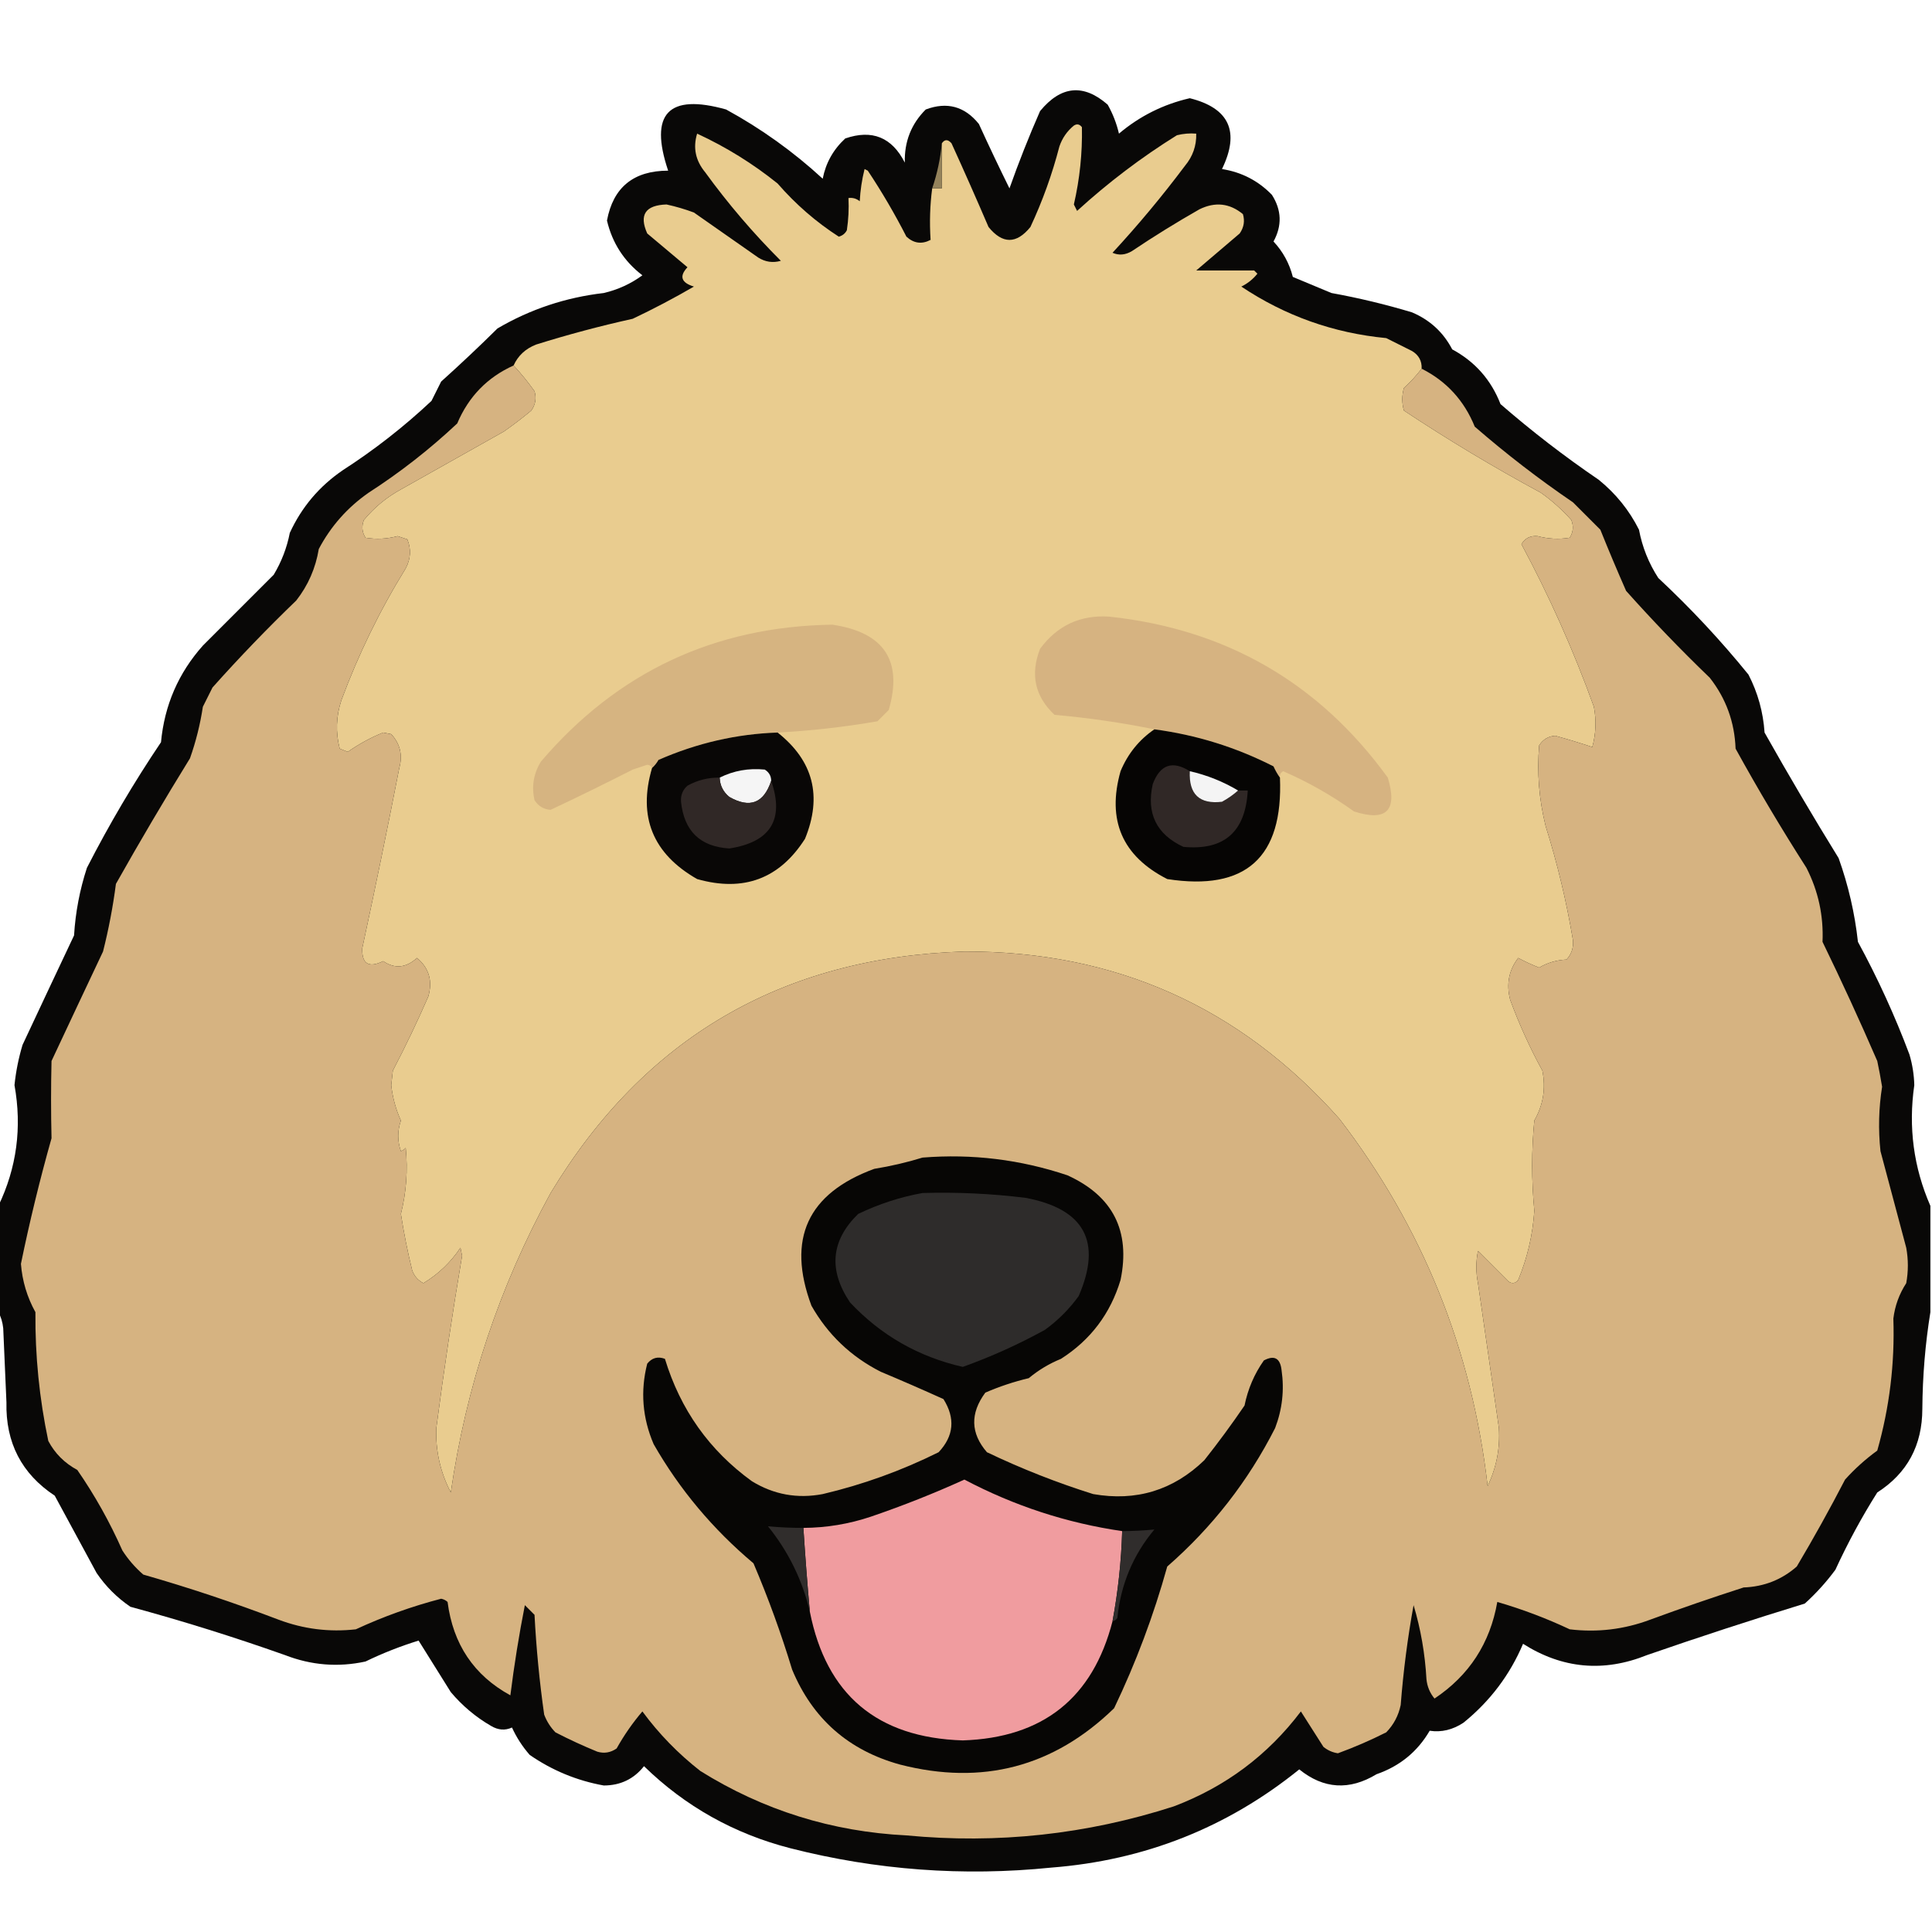 <?xml version="1.0" encoding="UTF-8"?>
<!DOCTYPE svg PUBLIC "-//W3C//DTD SVG 1.1//EN" "http://www.w3.org/Graphics/SVG/1.1/DTD/svg11.dtd">
<svg xmlns="http://www.w3.org/2000/svg" version="1.1" width="600px" height="600px" style="shape-rendering:geometricPrecision; text-rendering:geometricPrecision; image-rendering:optimizeQuality; fill-rule:evenodd; clip-rule:evenodd" xmlns:xlink="http://www.w3.org/1999/xlink">
<g><path style="opacity:0.969" fill="#030201" d="M 599.5,374.5 C 599.5,385.5 599.5,396.5 599.5,407.5C 597.913,417.283 597.08,427.283 597,437.5C 596.989,448.866 592.322,457.533 583,463.5C 578.158,471.181 573.825,479.181 570,487.5C 567.203,491.299 564.036,494.799 560.5,498C 544.107,503.024 527.773,508.357 511.5,514C 498.045,519.41 485.211,518.243 473,510.5C 468.91,520.155 462.743,528.322 454.5,535C 451.148,537.216 447.648,538.049 444,537.5C 440.222,543.989 434.722,548.489 427.5,551C 419.056,556.107 411.056,555.607 403.5,549.5C 381.127,567.577 355.461,577.744 326.5,580C 299.14,582.784 272.14,580.784 245.5,574C 227.986,569.498 212.819,560.998 200,548.5C 196.851,552.49 192.685,554.49 187.5,554.5C 179.157,552.996 171.49,549.829 164.5,545C 162.242,542.415 160.409,539.582 159,536.5C 156.853,537.476 154.686,537.309 152.5,536C 147.748,533.252 143.581,529.752 140,525.5C 136.655,520.138 133.322,514.804 130,509.5C 124.332,511.251 118.832,513.418 113.5,516C 105.017,517.843 96.683,517.176 88.5,514C 72.689,508.396 56.689,503.396 40.5,499C 36.333,496.167 32.833,492.667 30,488.5C 25.667,480.5 21.333,472.5 17,464.5C 6.716,457.697 1.716,448.031 2,435.5C 1.667,427.833 1.333,420.167 1,412.5C 0.802,410.618 0.302,408.952 -0.5,407.5C -0.5,396.5 -0.5,385.5 -0.5,374.5C 5.197,362.65 6.864,350.15 4.5,337C 4.935,332.758 5.769,328.591 7,324.5C 12.298,313.186 17.631,301.853 23,290.5C 23.435,283.326 24.768,276.326 27,269.5C 33.91,256.006 41.577,243.006 50,230.5C 51.072,219.029 55.405,209.029 63,200.5C 70.387,193.113 77.721,185.779 85,178.5C 87.427,174.46 89.094,170.126 90,165.5C 93.681,157.483 99.181,150.983 106.5,146C 116.301,139.678 125.468,132.512 134,124.5C 135,122.5 136,120.5 137,118.5C 143.012,113.098 148.846,107.598 154.5,102C 164.686,96.033 175.686,92.367 187.5,91C 191.889,89.972 195.889,88.138 199.5,85.5C 193.824,81.153 190.157,75.486 188.5,68.5C 190.421,58.177 196.755,53.01 207.5,53C 201.54,35.294 207.54,28.961 225.5,34C 236.381,39.94 246.381,47.107 255.5,55.5C 256.456,50.598 258.79,46.432 262.5,43C 270.824,40.125 276.991,42.625 281,50.5C 280.825,43.993 282.992,38.493 287.5,34C 294.102,31.525 299.602,33.025 304,38.5C 307.077,45.244 310.244,51.911 313.5,58.5C 316.37,50.391 319.537,42.391 323,34.5C 329.497,26.607 336.497,25.94 344,32.5C 345.6,35.334 346.766,38.334 347.5,41.5C 353.942,36.06 361.275,32.394 369.5,30.5C 381.788,33.578 385.121,40.911 379.5,52.5C 385.577,53.455 390.744,56.121 395,60.5C 398.028,65.244 398.195,70.078 395.5,75C 398.439,78.149 400.439,81.815 401.5,86C 405.5,87.667 409.5,89.333 413.5,91C 421.948,92.529 430.281,94.529 438.5,97C 444.067,99.358 448.233,103.191 451,108.5C 458.078,112.314 463.078,117.981 466,125.5C 475.716,133.939 485.882,141.772 496.5,149C 501.805,153.299 505.972,158.466 509,164.5C 510.027,169.921 512.027,174.921 515,179.5C 525.067,188.898 534.4,198.898 543,209.5C 545.911,215.145 547.578,221.145 548,227.5C 555.415,240.665 563.081,253.665 571,266.5C 574.021,274.942 576.021,283.608 577,292.5C 583.155,303.809 588.488,315.475 593,327.5C 593.918,330.598 594.418,333.765 594.5,337C 592.62,350.072 594.287,362.572 599.5,374.5 Z"/></g>
<g><path style="opacity:1" fill="#e9cc8f" d="M 441.5,114.5 C 439.901,116.604 438.068,118.604 436,120.5C 435.333,122.833 435.333,125.167 436,127.5C 449.752,136.629 463.919,145.129 478.5,153C 481.965,155.463 485.131,158.296 488,161.5C 488.743,163.441 488.576,165.274 487.5,167C 484.145,167.546 480.812,167.379 477.5,166.5C 475.275,166.305 473.609,167.139 472.5,169C 481.235,185.302 488.735,202.136 495,219.5C 495.796,223.755 495.629,227.921 494.5,232C 490.843,230.783 487.009,229.617 483,228.5C 480.849,228.643 479.182,229.643 478,231.5C 477.29,239.932 477.956,248.265 480,256.5C 483.659,268.142 486.492,279.975 488.5,292C 488.695,294.352 488.028,296.352 486.5,298C 483.411,298.148 480.578,298.981 478,300.5C 475.773,299.637 473.607,298.637 471.5,297.5C 468.576,301.315 467.742,305.649 469,310.5C 471.785,318.071 475.119,325.405 479,332.5C 480.101,337.998 479.268,343.165 476.5,348C 475.6,357.26 475.6,366.593 476.5,376C 476.011,383.454 474.345,390.621 471.5,397.5C 470.635,398.583 469.635,398.749 468.5,398C 465.387,394.887 462.221,391.721 459,388.5C 458.333,391.833 458.333,395.167 459,398.5C 461.17,413.517 463.337,428.517 465.5,443.5C 465.895,449.813 464.728,455.813 462,461.5C 457.127,419.113 441.793,381.113 416,347.5C 385.099,312.688 346.266,295.355 299.5,295.5C 242.932,297.285 200.098,322.285 171,370.5C 155.074,399.612 144.74,430.612 140,463.5C 136.74,457.221 135.24,450.554 135.5,443.5C 137.838,425.637 140.504,407.804 143.5,390C 143.333,389.167 143.167,388.333 143,387.5C 139.977,392.023 136.144,395.69 131.5,398.5C 129.803,397.636 128.637,396.303 128,394.5C 126.574,388.701 125.407,382.868 124.5,377C 126.186,370.262 126.686,363.428 126,356.5C 125.586,356.957 125.086,357.291 124.5,357.5C 123.397,354.361 123.397,351.194 124.5,348C 122.911,344.49 121.911,340.824 121.5,337C 121.667,335.5 121.833,334 122,332.5C 125.939,324.955 129.606,317.288 133,309.5C 134.407,304.633 133.24,300.633 129.5,297.5C 126.099,300.609 122.599,300.942 119,298.5C 114.507,300.687 112.34,299.353 112.5,294.5C 116.525,275.875 120.358,257.209 124,238.5C 125.098,234.495 124.265,230.995 121.5,228C 120.667,227.833 119.833,227.667 119,227.5C 115.08,229.098 111.414,231.098 108,233.5C 107.167,233.167 106.333,232.833 105.5,232.5C 104.2,227.479 104.367,222.479 106,217.5C 111.34,203.121 118.007,189.455 126,176.5C 127.564,173.538 127.731,170.538 126.5,167.5C 125.5,167.167 124.5,166.833 123.5,166.5C 120.188,167.379 116.855,167.546 113.5,167C 112.424,165.274 112.257,163.441 113,161.5C 116.251,157.578 120.084,154.412 124.5,152C 135.167,146 145.833,140 156.5,134C 159.423,131.955 162.257,129.788 165,127.5C 166.301,125.635 166.635,123.635 166,121.5C 163.969,118.645 161.803,115.978 159.5,113.5C 160.88,110.448 163.214,108.282 166.5,107C 176.374,103.909 186.374,101.242 196.5,99C 202.991,95.921 209.325,92.588 215.5,89C 211.538,87.789 210.871,85.789 213.5,83C 209.333,79.5 205.167,76 201,72.5C 198.42,66.716 200.42,63.716 207,63.5C 209.89,64.13 212.724,64.963 215.5,66C 222.167,70.667 228.833,75.333 235.5,80C 237.695,81.373 240.029,81.706 242.5,81C 233.917,72.422 226.084,63.255 219,53.5C 215.998,49.87 215.165,45.87 216.5,41.5C 225.504,45.664 233.838,50.831 241.5,57C 247.122,63.464 253.455,68.964 260.5,73.5C 261.647,73.182 262.481,72.516 263,71.5C 263.498,68.183 263.665,64.85 263.5,61.5C 264.822,61.33 265.989,61.663 267,62.5C 267.176,59.118 267.676,55.785 268.5,52.5C 268.833,52.667 269.167,52.833 269.5,53C 273.878,59.587 277.878,66.42 281.5,73.5C 283.789,75.592 286.289,75.926 289,74.5C 288.646,69.002 288.812,63.668 289.5,58.5C 290.5,58.5 291.5,58.5 292.5,58.5C 292.5,53.833 292.5,49.167 292.5,44.5C 293.386,43.224 294.386,43.224 295.5,44.5C 299.43,53.125 303.264,61.792 307,70.5C 311.333,75.833 315.667,75.833 320,70.5C 323.763,62.451 326.763,54.118 329,45.5C 329.883,42.898 331.383,40.731 333.5,39C 334.449,38.383 335.282,38.549 336,39.5C 336.157,47.578 335.324,55.578 333.5,63.5C 333.833,64.167 334.167,64.833 334.5,65.5C 344.124,56.707 354.457,48.873 365.5,42C 367.473,41.505 369.473,41.338 371.5,41.5C 371.598,45.25 370.431,48.583 368,51.5C 360.977,60.87 353.477,69.87 345.5,78.5C 347.466,79.372 349.466,79.205 351.5,78C 358.332,73.416 365.332,69.083 372.5,65C 377.395,62.606 381.895,63.106 386,66.5C 386.635,68.635 386.301,70.635 385,72.5C 380.5,76.333 376,80.167 371.5,84C 377.5,84 383.5,84 389.5,84C 389.833,84.333 390.167,84.667 390.5,85C 389.122,86.713 387.455,88.047 385.5,89C 399.14,98.103 414.14,103.436 430.5,105C 433.167,106.333 435.833,107.667 438.5,109C 440.607,110.264 441.607,112.097 441.5,114.5 Z"/></g>
<g><path style="opacity:1" fill="#95835b" d="M 292.5,44.5 C 292.5,49.167 292.5,53.833 292.5,58.5C 291.5,58.5 290.5,58.5 289.5,58.5C 291.047,53.946 292.047,49.279 292.5,44.5 Z"/></g>
<g><path style="opacity:1" fill="#d6b381" d="M 159.5,113.5 C 161.803,115.978 163.969,118.645 166,121.5C 166.635,123.635 166.301,125.635 165,127.5C 162.257,129.788 159.423,131.955 156.5,134C 145.833,140 135.167,146 124.5,152C 120.084,154.412 116.251,157.578 113,161.5C 112.257,163.441 112.424,165.274 113.5,167C 116.855,167.546 120.188,167.379 123.5,166.5C 124.5,166.833 125.5,167.167 126.5,167.5C 127.731,170.538 127.564,173.538 126,176.5C 118.007,189.455 111.34,203.121 106,217.5C 104.367,222.479 104.2,227.479 105.5,232.5C 106.333,232.833 107.167,233.167 108,233.5C 111.414,231.098 115.08,229.098 119,227.5C 119.833,227.667 120.667,227.833 121.5,228C 124.265,230.995 125.098,234.495 124,238.5C 120.358,257.209 116.525,275.875 112.5,294.5C 112.34,299.353 114.507,300.687 119,298.5C 122.599,300.942 126.099,300.609 129.5,297.5C 133.24,300.633 134.407,304.633 133,309.5C 129.606,317.288 125.939,324.955 122,332.5C 121.833,334 121.667,335.5 121.5,337C 121.911,340.824 122.911,344.49 124.5,348C 123.397,351.194 123.397,354.361 124.5,357.5C 125.086,357.291 125.586,356.957 126,356.5C 126.686,363.428 126.186,370.262 124.5,377C 125.407,382.868 126.574,388.701 128,394.5C 128.637,396.303 129.803,397.636 131.5,398.5C 136.144,395.69 139.977,392.023 143,387.5C 143.167,388.333 143.333,389.167 143.5,390C 140.504,407.804 137.838,425.637 135.5,443.5C 135.24,450.554 136.74,457.221 140,463.5C 144.74,430.612 155.074,399.612 171,370.5C 200.098,322.285 242.932,297.285 299.5,295.5C 346.266,295.355 385.099,312.688 416,347.5C 441.793,381.113 457.127,419.113 462,461.5C 464.728,455.813 465.895,449.813 465.5,443.5C 463.337,428.517 461.17,413.517 459,398.5C 458.333,395.167 458.333,391.833 459,388.5C 462.221,391.721 465.387,394.887 468.5,398C 469.635,398.749 470.635,398.583 471.5,397.5C 474.345,390.621 476.011,383.454 476.5,376C 475.6,366.593 475.6,357.26 476.5,348C 479.268,343.165 480.101,337.998 479,332.5C 475.119,325.405 471.785,318.071 469,310.5C 467.742,305.649 468.576,301.315 471.5,297.5C 473.607,298.637 475.773,299.637 478,300.5C 480.578,298.981 483.411,298.148 486.5,298C 488.028,296.352 488.695,294.352 488.5,292C 486.492,279.975 483.659,268.142 480,256.5C 477.956,248.265 477.29,239.932 478,231.5C 479.182,229.643 480.849,228.643 483,228.5C 487.009,229.617 490.843,230.783 494.5,232C 495.629,227.921 495.796,223.755 495,219.5C 488.735,202.136 481.235,185.302 472.5,169C 473.609,167.139 475.275,166.305 477.5,166.5C 480.812,167.379 484.145,167.546 487.5,167C 488.576,165.274 488.743,163.441 488,161.5C 485.131,158.296 481.965,155.463 478.5,153C 463.919,145.129 449.752,136.629 436,127.5C 435.333,125.167 435.333,122.833 436,120.5C 438.068,118.604 439.901,116.604 441.5,114.5C 449.202,118.373 454.702,124.373 458,132.5C 467.716,140.939 477.882,148.772 488.5,156C 491.333,158.833 494.167,161.667 497,164.5C 499.543,170.824 502.21,177.157 505,183.5C 513.303,192.804 521.969,201.804 531,210.5C 536.034,216.933 538.701,224.267 539,232.5C 545.935,245.095 553.269,257.428 561,269.5C 564.686,276.719 566.353,284.386 566,292.5C 571.94,304.714 577.607,317.047 583,329.5C 583.564,332.155 584.064,334.821 584.5,337.5C 583.452,344.144 583.286,350.81 584,357.5C 586.667,367.5 589.333,377.5 592,387.5C 592.667,391.167 592.667,394.833 592,398.5C 589.816,401.866 588.483,405.533 588,409.5C 588.468,423.455 586.801,437.121 583,450.5C 579.368,453.13 576.035,456.13 573,459.5C 568.254,468.661 563.254,477.661 558,486.5C 553.331,490.597 547.831,492.764 541.5,493C 531.759,496.136 522.092,499.469 512.5,503C 504.399,506.033 496.066,507.033 487.5,506C 480.205,502.569 472.705,499.736 465,497.5C 462.761,510.322 456.261,520.322 445.5,527.5C 444.066,525.78 443.233,523.78 443,521.5C 442.558,513.595 441.224,505.929 439,498.5C 437.149,508.669 435.816,519.002 435,529.5C 434.308,532.806 432.808,535.64 430.5,538C 425.618,540.46 420.618,542.627 415.5,544.5C 413.813,544.24 412.313,543.573 411,542.5C 408.667,538.833 406.333,535.167 404,531.5C 393.733,545.085 380.566,554.919 364.5,561C 337.478,569.706 309.812,572.706 281.5,570C 258.372,568.848 237.039,562.181 217.5,550C 210.62,544.621 204.62,538.454 199.5,531.5C 196.476,535.034 193.81,538.867 191.5,543C 189.635,544.301 187.635,544.635 185.5,544C 181.082,542.194 176.749,540.194 172.5,538C 170.959,536.421 169.792,534.587 169,532.5C 167.538,522.212 166.538,511.879 166,501.5C 165,500.5 164,499.5 163,498.5C 161.179,507.759 159.679,517.092 158.5,526.5C 147.192,520.31 140.692,510.644 139,497.5C 138.439,496.978 137.772,496.645 137,496.5C 127.889,498.87 119.056,502.037 110.5,506C 102.271,506.926 94.272,505.926 86.5,503C 72.612,497.708 58.611,493.041 44.5,489C 41.96,486.795 39.793,484.295 38,481.5C 34.094,472.682 29.427,464.348 24,456.5C 20.053,454.377 17.053,451.377 15,447.5C 12.219,434.331 10.885,420.998 11,407.5C 8.415,402.828 6.915,397.828 6.5,392.5C 9.193,379.395 12.36,366.395 16,353.5C 15.811,345.508 15.811,337.508 16,329.5C 21.298,318.186 26.631,306.853 32,295.5C 33.75,288.575 35.084,281.575 36,274.5C 43.415,261.335 51.081,248.335 59,235.5C 60.841,230.297 62.174,224.964 63,219.5C 64,217.5 65,215.5 66,213.5C 74.303,204.196 82.969,195.196 92,186.5C 95.68,181.804 98.014,176.471 99,170.5C 102.738,163.427 107.904,157.594 114.5,153C 124.301,146.678 133.468,139.512 142,131.5C 145.519,123.175 151.352,117.175 159.5,113.5 Z"/></g>
<g><path style="opacity:1" fill="#d6b381" d="M 397.5,241.5 C 396.751,240.469 396.085,239.302 395.5,238C 383.811,232.048 371.477,228.214 358.5,226.5C 348.38,224.434 338.047,222.934 327.5,222C 321.402,216.296 319.902,209.462 323,201.5C 328.335,194.249 335.502,190.916 344.5,191.5C 380.813,195.401 409.647,212.068 431,241.5C 434.089,251.745 430.589,255.245 420.5,252C 413.622,247.06 406.289,242.894 398.5,239.5C 397.702,239.957 397.369,240.624 397.5,241.5 Z"/></g>
<g><path style="opacity:1" fill="#d6b481" d="M 241.5,227.5 C 228.798,227.922 216.465,230.755 204.5,236C 203.934,236.995 203.267,237.828 202.5,238.5C 202.265,237.903 201.765,237.57 201,237.5C 199.5,238 198,238.5 196.5,239C 188.018,243.325 179.518,247.492 171,251.5C 168.849,251.357 167.182,250.357 166,248.5C 165.035,244.218 165.702,240.218 168,236.5C 191.73,208.72 221.896,194.553 258.5,194C 274.606,196.39 280.439,205.223 276,220.5C 274.833,221.667 273.667,222.833 272.5,224C 262.105,225.795 251.772,226.962 241.5,227.5 Z"/></g>
<g><path style="opacity:1" fill="#090706" d="M 241.5,227.5 C 252.584,236.268 255.417,247.268 250,260.5C 242.075,272.924 230.909,277.091 216.5,273C 202.716,265.141 198.05,253.641 202.5,238.5C 203.267,237.828 203.934,236.995 204.5,236C 216.465,230.755 228.798,227.922 241.5,227.5 Z"/></g>
<g><path style="opacity:1" fill="#060504" d="M 358.5,226.5 C 371.477,228.214 383.811,232.048 395.5,238C 396.085,239.302 396.751,240.469 397.5,241.5C 398.54,266.299 386.873,276.799 362.5,273C 348.53,265.886 343.697,254.719 348,239.5C 350.257,234.085 353.757,229.751 358.5,226.5 Z"/></g>
<g><path style="opacity:1" fill="#302826" d="M 369.5,239.5 C 369.155,246.657 372.488,249.824 379.5,249C 381.323,248.003 382.99,246.836 384.5,245.5C 385.5,245.5 386.5,245.5 387.5,245.5C 386.811,258.364 380.145,264.197 367.5,263C 359.129,259.091 355.963,252.591 358,243.5C 360.272,237.44 364.106,236.107 369.5,239.5 Z"/></g>
<g><path style="opacity:1" fill="#f5f5f5" d="M 239.5,242.5 C 237.208,249.456 232.875,251.123 226.5,247.5C 224.585,245.929 223.585,243.929 223.5,241.5C 227.836,239.335 232.502,238.501 237.5,239C 238.823,239.816 239.489,240.983 239.5,242.5 Z"/></g>
<g><path style="opacity:1" fill="#f4f4f4" d="M 369.5,239.5 C 374.895,240.738 379.895,242.738 384.5,245.5C 382.99,246.836 381.323,248.003 379.5,249C 372.488,249.824 369.155,246.657 369.5,239.5 Z"/></g>
<g><path style="opacity:1" fill="#302826" d="M 223.5,241.5 C 223.585,243.929 224.585,245.929 226.5,247.5C 232.875,251.123 237.208,249.456 239.5,242.5C 243.648,254.516 239.314,261.516 226.5,263.5C 217.454,262.944 212.454,258.11 211.5,249C 211.354,246.966 212.02,245.299 213.5,244C 216.618,242.273 219.951,241.439 223.5,241.5 Z"/></g>
<g><path style="opacity:1" fill="#070605" d="M 286.5,359.5 C 301.895,358.265 316.895,360.098 331.5,365C 345.635,371.437 351.135,382.27 348,397.5C 344.854,407.963 338.687,416.13 329.5,422C 325.835,423.497 322.502,425.497 319.5,428C 314.787,429.126 310.287,430.626 306,432.5C 301.241,438.941 301.408,445.107 306.5,451C 317.239,456.133 328.239,460.466 339.5,464C 352.831,466.333 364.331,462.833 374,453.5C 378.4,447.944 382.566,442.277 386.5,436.5C 387.54,431.366 389.54,426.699 392.5,422.5C 395.749,420.778 397.582,421.778 398,425.5C 398.893,431.672 398.227,437.672 396,443.5C 387.65,459.953 376.483,474.286 362.5,486.5C 358.271,501.693 352.771,516.36 346,530.5C 327.243,548.733 305.076,554.566 279.5,548C 263.508,543.596 252.342,533.763 246,518.5C 242.591,507.27 238.591,496.27 234,485.5C 221.381,474.899 211.048,462.565 203,448.5C 199.502,440.355 198.835,432.021 201,423.5C 202.466,421.675 204.299,421.175 206.5,422C 211.3,437.777 220.3,450.444 233.5,460C 240.294,464.166 247.627,465.499 255.5,464C 267.996,461.057 279.996,456.723 291.5,451C 296.232,445.965 296.732,440.465 293,434.5C 286.593,431.597 280.093,428.764 273.5,426C 264.262,421.305 257.095,414.472 252,405.5C 244.277,384.78 250.777,370.614 271.5,363C 276.705,362.149 281.705,360.982 286.5,359.5 Z"/></g>
<g><path style="opacity:1" fill="#2e2c2b" d="M 286.5,370.5 C 297.211,370.188 307.878,370.688 318.5,372C 336.808,375.457 342.308,385.624 335,402.5C 332.07,406.553 328.57,410.053 324.5,413C 316.286,417.525 307.786,421.358 299,424.5C 285.26,421.373 273.593,414.706 264,404.5C 257.212,394.438 258.045,385.271 266.5,377C 272.992,373.891 279.658,371.724 286.5,370.5 Z"/></g>
<g><path style="opacity:1" fill="#f09c9f" d="M 348.5,475.5 C 348.219,484.924 347.219,494.257 345.5,503.5C 339.364,527.347 323.864,539.68 299,540.5C 272.433,539.665 256.6,526.332 251.5,500.5C 250.723,491.843 250.056,483.177 249.5,474.5C 256.674,474.458 263.674,473.291 270.5,471C 280.406,467.615 290.073,463.781 299.5,459.5C 315.018,467.673 331.352,473.007 348.5,475.5 Z"/></g>
<g><path style="opacity:1" fill="#302d2c" d="M 249.5,474.5 C 250.056,483.177 250.723,491.843 251.5,500.5C 249.187,490.708 244.854,481.874 238.5,474C 242.079,474.337 245.746,474.504 249.5,474.5 Z"/></g>
<g><path style="opacity:1" fill="#302d2c" d="M 345.5,503.5 C 347.219,494.257 348.219,484.924 348.5,475.5C 351.92,475.483 355.254,475.317 358.5,475C 351.883,482.922 348.05,492.089 347,502.5C 346.617,503.056 346.117,503.389 345.5,503.5 Z"/></g>
</svg>
